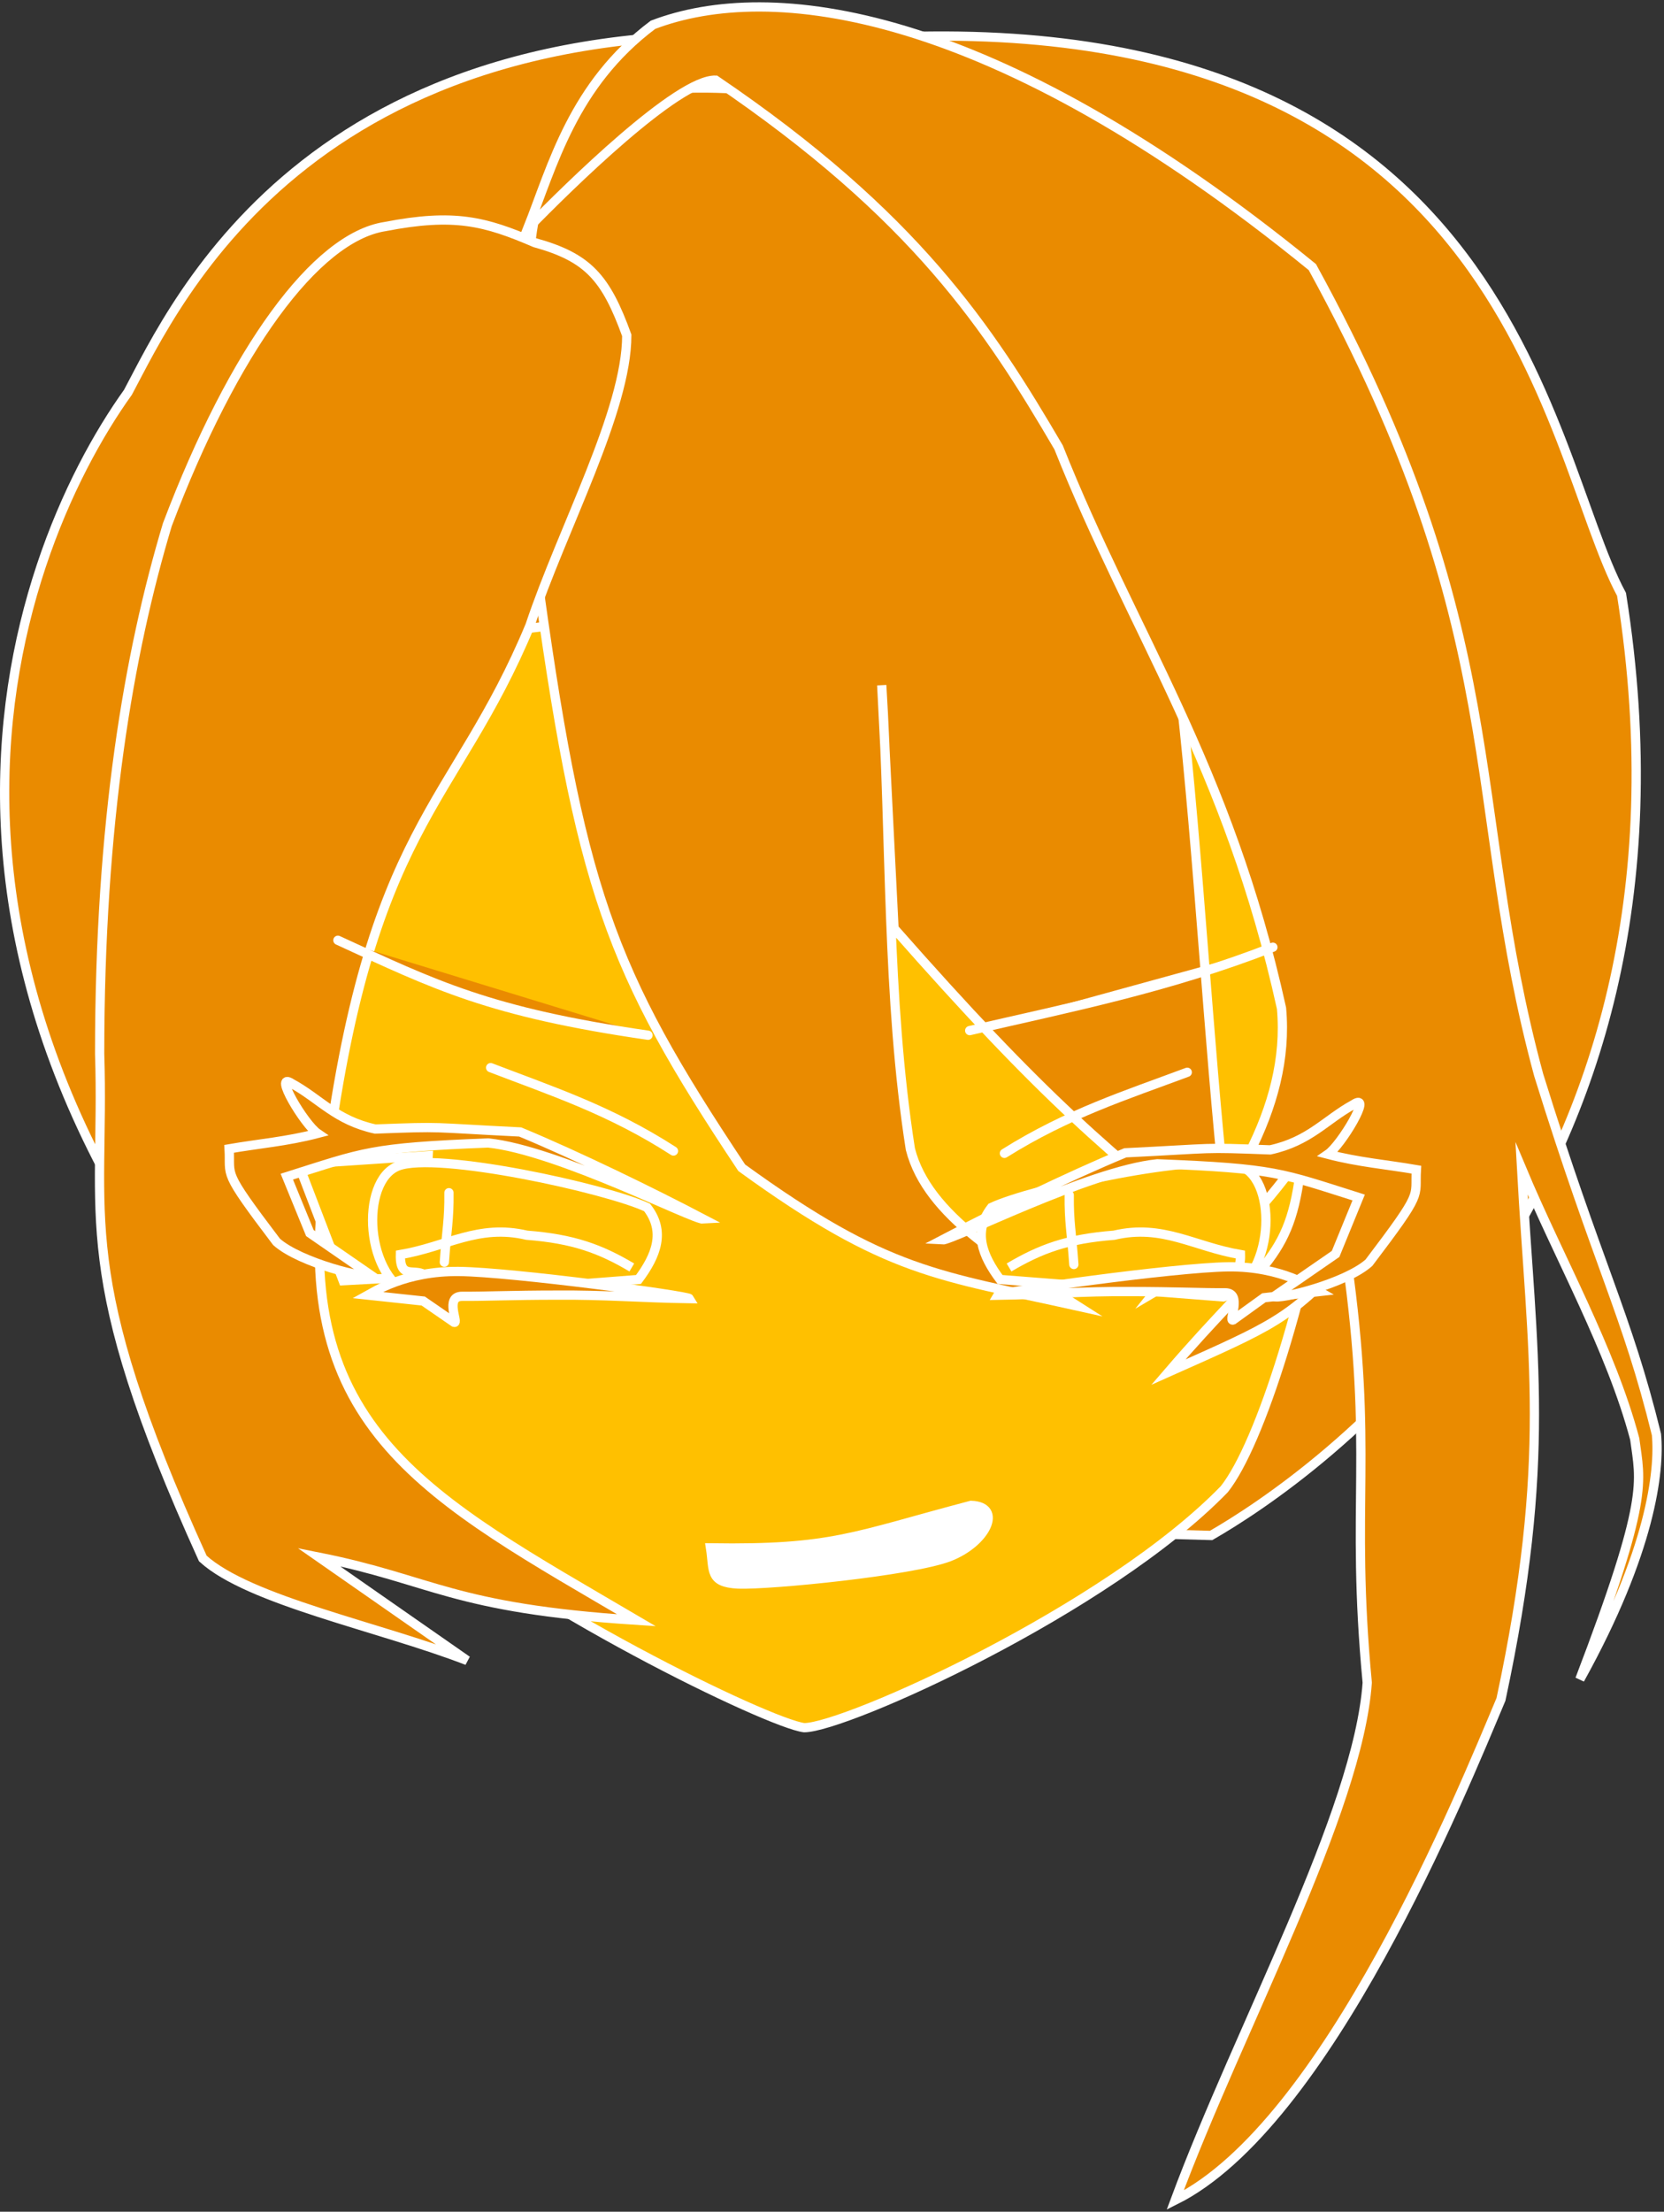 <svg width="719" height="955" xmlns="http://www.w3.org/2000/svg" xmlns:xlink="http://www.w3.org/1999/xlink" overflow="hidden"><rect width="100%" height="100%" fill="#333333" stroke="none"/><g transform="translate(-850 -13)"><path d="M905.289 182.392C925.816 144.166 985.754 8.714 1213.19 30.32 1503.03 7.883 1516.99 207.321 1550.65 269.646 1592.52 533.07 1415.17 651.901 1373.3 676L1011.21 666.028C779.666 449.14 854.383 253.441 905.289 182.392Z" stroke="#FFFFFF" stroke-width="4" stroke-miterlimit="8" fill="#EA8B00" fill-rule="evenodd"/><path d="M1379.01 656.013C1409.94 617.051 1462.35 392.887 1415.05 323.404 1367.75 253.921 983.507 268.41 949.972 327.627 916.436 386.844 974.091 616.397 1025.03 661.002 1075.96 705.607 1182.16 757.168 1197.49 759 1215.32 758.928 1328.63 707.962 1379.01 656.013Z" stroke="#FFFFFF" stroke-width="4" stroke-miterlimit="8" fill="#FFC000" fill-rule="evenodd"/><path d="M1085.28 94.021C1073.36 113.405 1076.45 211.401 1081.31 255.553 1100.44 397.341 1113.39 431.442 1170.5 517.233 1233.64 563.001 1255.28 563.539 1315.77 577 1285.45 557.616 1250.71 538.232 1243.36 509.157 1233.05 443.467 1235.11 375.624 1230.99 308.858L1236.29 413.853C1300.76 487.081 1329.01 510.772 1382 552.77 1366.1 425.16 1365.22 241.553 1328.13 174.248 1306.05 127.404 1252.19 83.791 1190.37 53.1 1130.32 47.715 1101.18 49.869 1085.28 94.021Z" stroke="#FFFFFF" stroke-width="4" stroke-miterlimit="8" fill="#EA8B00" fill-rule="evenodd"/><path d="M1132.15 23.708C1182.53 4.488 1277.77 14.934 1417.06 128.337 1503.99 286.908 1482.76 358.986 1514.86 477.194 1540.55 559.844 1552.89 580.025 1565.74 632.402 1567.22 648.259 1563.27 682.857 1532.64 738.117 1562.77 659.311 1558.82 653.065 1556.35 634.324 1545.98 595.402 1523.75 556.48 1507.45 517.558 1511.9 598.285 1520.79 642.974 1498.56 746.766 1481.77 786.649 1423.48 930.325 1357.79 963 1385.45 888.519 1436.82 795.298 1440.77 739.558 1433.36 661.233 1443.74 640.571 1431.88 556.48 1406.2 582.909 1401.26 584.831 1354.83 605.493 1397.8 555.519 1408.17 557.441 1412.62 511.792 1398.79 530.051 1384.96 549.753 1348.9 570.896 1380.51 531.493 1407.68 492.09 1403.73 448.363 1380.51 343.129 1339.52 286.908 1307.41 206.181 1277.28 154.765 1245.67 106.233 1159.23 47.609 1142.93 47.129 1095.78 93.418 1078 111.677 1088.87 84.288 1097.58 49.657 1132.15 23.708Z" stroke="#FFFFFF" stroke-width="4" stroke-miterlimit="8" fill="#EA8B00" fill-rule="evenodd"/><path d="M1081.12 117.791C1104.1 124.168 1111.77 132.864 1120.82 157.793 1120.82 190.259 1092.96 241.276 1079.03 283.018 1046.29 361.863 1009.38 368.82 990.571 519.553 974.551 630.284 1035.15 659.851 1125 712.608 1044.9 707.39 1037.24 695.215 987.785 685.36L1051.86 730C1013.79 715.313 957.602 704.105 937.635 685.94 880.984 561.101 895.379 539.458 893.057 467.956 893.057 368.24 905.595 295.193 922.311 239.537 950.869 164.171 986.392 115.472 1016.34 110.834 1046.29 105.037 1059.53 108.515 1081.12 117.791Z" stroke="#FFFFFF" stroke-width="4" stroke-miterlimit="8" fill="#EA8B00" fill-rule="evenodd"/><path d="M1062 474C1088.33 484.105 1113.55 492.316 1141 510" stroke="#FFFFFF" stroke-width="4" stroke-linecap="round" stroke-miterlimit="8" fill="none" fill-rule="evenodd"/><path d="M79 35C52.667 25.175 27.446 17.193 0 0" stroke="#FFFFFF" stroke-width="4" stroke-linecap="round" stroke-miterlimit="8" fill="none" fill-rule="evenodd" transform="matrix(1 0 0 -1 1284 511)"/><path d="M1157 681.363C1209.91 682.129 1218.52 676.466 1269.59 663 1283.69 663.495 1276.08 679.126 1260.08 685.247 1244.08 691.369 1183.1 697.467 1169 696.972 1156.38 696.36 1158.54 691.157 1157 681.363Z" stroke="#FFFFFF" stroke-width="4" stroke-miterlimit="8" fill="#FFFFFF" fill-rule="evenodd"/><path d="M1130 460C1061.31 450.061 1037.89 438.258 996 419" stroke="#FFFFFF" stroke-width="4" stroke-linecap="round" stroke-miterlimit="8" fill="#EA8B00" fill-rule="evenodd"/><path d="M998.279 566 979 515.724 1035 512 1032.25 564.138 998.279 566Z" stroke="#FFFFFF" stroke-width="4" stroke-miterlimit="8" fill="#FFC000" fill-rule="evenodd"/><path d="M8.109 50.464C0.38 40.102-3.64 29.739 4.399 19.377 21.713 11.213 95.299-4.958 111.995 1.479 128.69 7.916 126.526 50.778 104.574 58L8.109 50.464Z" stroke="#FFFFFF" stroke-width="4" stroke-miterlimit="8" fill="#FFC000" fill-rule="evenodd" transform="matrix(-1 0 0 1 1134 515)"/><path d="M0 15.286C13.579 7.24 25.306 2.908 45.366 1.36 66.352-3.591 79.93 6.312 99.99 9.716 100.299 21.166 93.201 14.977 88.88 19" stroke="#FFFFFF" stroke-width="4" stroke-miterlimit="8" fill="#FFC000" fill-rule="evenodd" transform="matrix(-1 0 0 1 1123 545)"/><path d="M1042 558C1042.95 544.251 1044.12 539.874 1043.99 528" stroke="#FFFFFF" stroke-width="4" stroke-linecap="round" stroke-miterlimit="8" fill="#EA8B00" fill-rule="evenodd"/><path d="M1046.21 583.965 1032.87 574.773 1009 572.219C1011.34 570.943 1025.15 561.75 1048.31 562.005 1071.48 562.261 1147.3 572.475 1148 573.751 1126.24 573.411 1111.49 572.049 1090.43 572.219 1071.25 572.219 1059.19 572.815 1049.72 572.73 1041.87 572.66 1048.43 584.731 1046.21 583.965Z" stroke="#FFFFFF" stroke-width="4" stroke-miterlimit="8" fill="#EA8B00" fill-rule="evenodd"/><path d="M1154 539.426C1131.84 527.824 1099.7 512.11 1074.77 501.774 1034.14 499.77 1042.82 499.348 1012.16 500.508 995.171 496.817 988.153 487.43 976.149 480.891 967.561 475.196 981.505 498.504 987.23 502.407 973.932 505.887 961.743 506.836 949 509.051 949.739 521.391 945.491 517.594 969.5 549.234 979.75 558.357 1008.65 565.318 1010.5 563.789L983.905 545.437 973.932 521.074C1007.36 510.528 1009.76 508.524 1060.92 506.52 1090.93 509.578 1149.57 539.742 1154 539.426Z" stroke="#FFFFFF" stroke-width="4" stroke-miterlimit="8" fill="#EA8B00" fill-rule="evenodd"/><path d="M1282.11 565.464C1274.38 555.102 1270.36 544.74 1278.4 534.377 1295.71 526.213 1369.3 510.042 1385.99 516.479 1402.69 522.916 1400.53 565.778 1378.57 573L1282.11 565.464Z" stroke="#FFFFFF" stroke-width="4" stroke-miterlimit="8" fill="#FFC000" fill-rule="evenodd"/><path d="M1286 560.286C1299.58 552.24 1311.31 547.908 1331.37 546.36 1352.35 541.409 1365.93 551.312 1385.99 554.716 1386.3 566.166 1379.2 559.977 1374.88 564" stroke="#FFFFFF" stroke-width="4" stroke-miterlimit="8" fill="#FFC000" fill-rule="evenodd"/><path d="M0 30C0.948 16.251 2.122 11.874 1.99 0" stroke="#FFFFFF" stroke-width="4" stroke-linecap="round" stroke-miterlimit="8" fill="none" fill-rule="evenodd" transform="matrix(-1 0 0 1 1314 529)"/><path d="M131 36C87.333 25.895 45.512 17.684 0 0" stroke="#FFFFFF" stroke-width="4" stroke-linecap="round" stroke-miterlimit="8" fill="#FFFFFF" fill-rule="evenodd" transform="matrix(-1 0 0 1 1400 422)"/><path d="M37.207 22.964 23.869 13.353 0 10.684C2.34 9.349 16.146-0.261 39.313 0.006 62.48 0.272 138.298 10.951 139 12.285 117.237 11.93 102.495 10.506 81.434 10.684 62.246 10.684 50.195 11.306 40.717 11.218 32.87 11.144 39.43 23.764 37.207 22.964Z" stroke="#FFFFFF" stroke-width="4" stroke-miterlimit="8" fill="#EA8B00" fill-rule="evenodd" transform="matrix(-1 0 0 1 1420 560)"/><path d="M205 59.426C182.838 47.824 150.703 32.11 125.77 21.774 85.14 19.77 93.82 19.348 63.162 20.508 46.171 16.817 39.153 7.43 27.149 0.891 18.561-4.804 32.505 18.504 38.23 22.407 24.932 25.887 12.743 26.836 0 29.051 0.739 41.391-3.509 37.594 20.5 69.234 30.75 78.357 59.653 85.318 61.5 83.789L34.905 65.437 24.932 41.074C58.36 30.528 60.761 28.524 111.919 26.52 141.93 29.578 200.568 59.742 205 59.426Z" stroke="#FFFFFF" stroke-width="4" stroke-miterlimit="8" fill="#EA8B00" fill-rule="evenodd" transform="matrix(-1 0 0 1 1462 489)"/></g></svg>